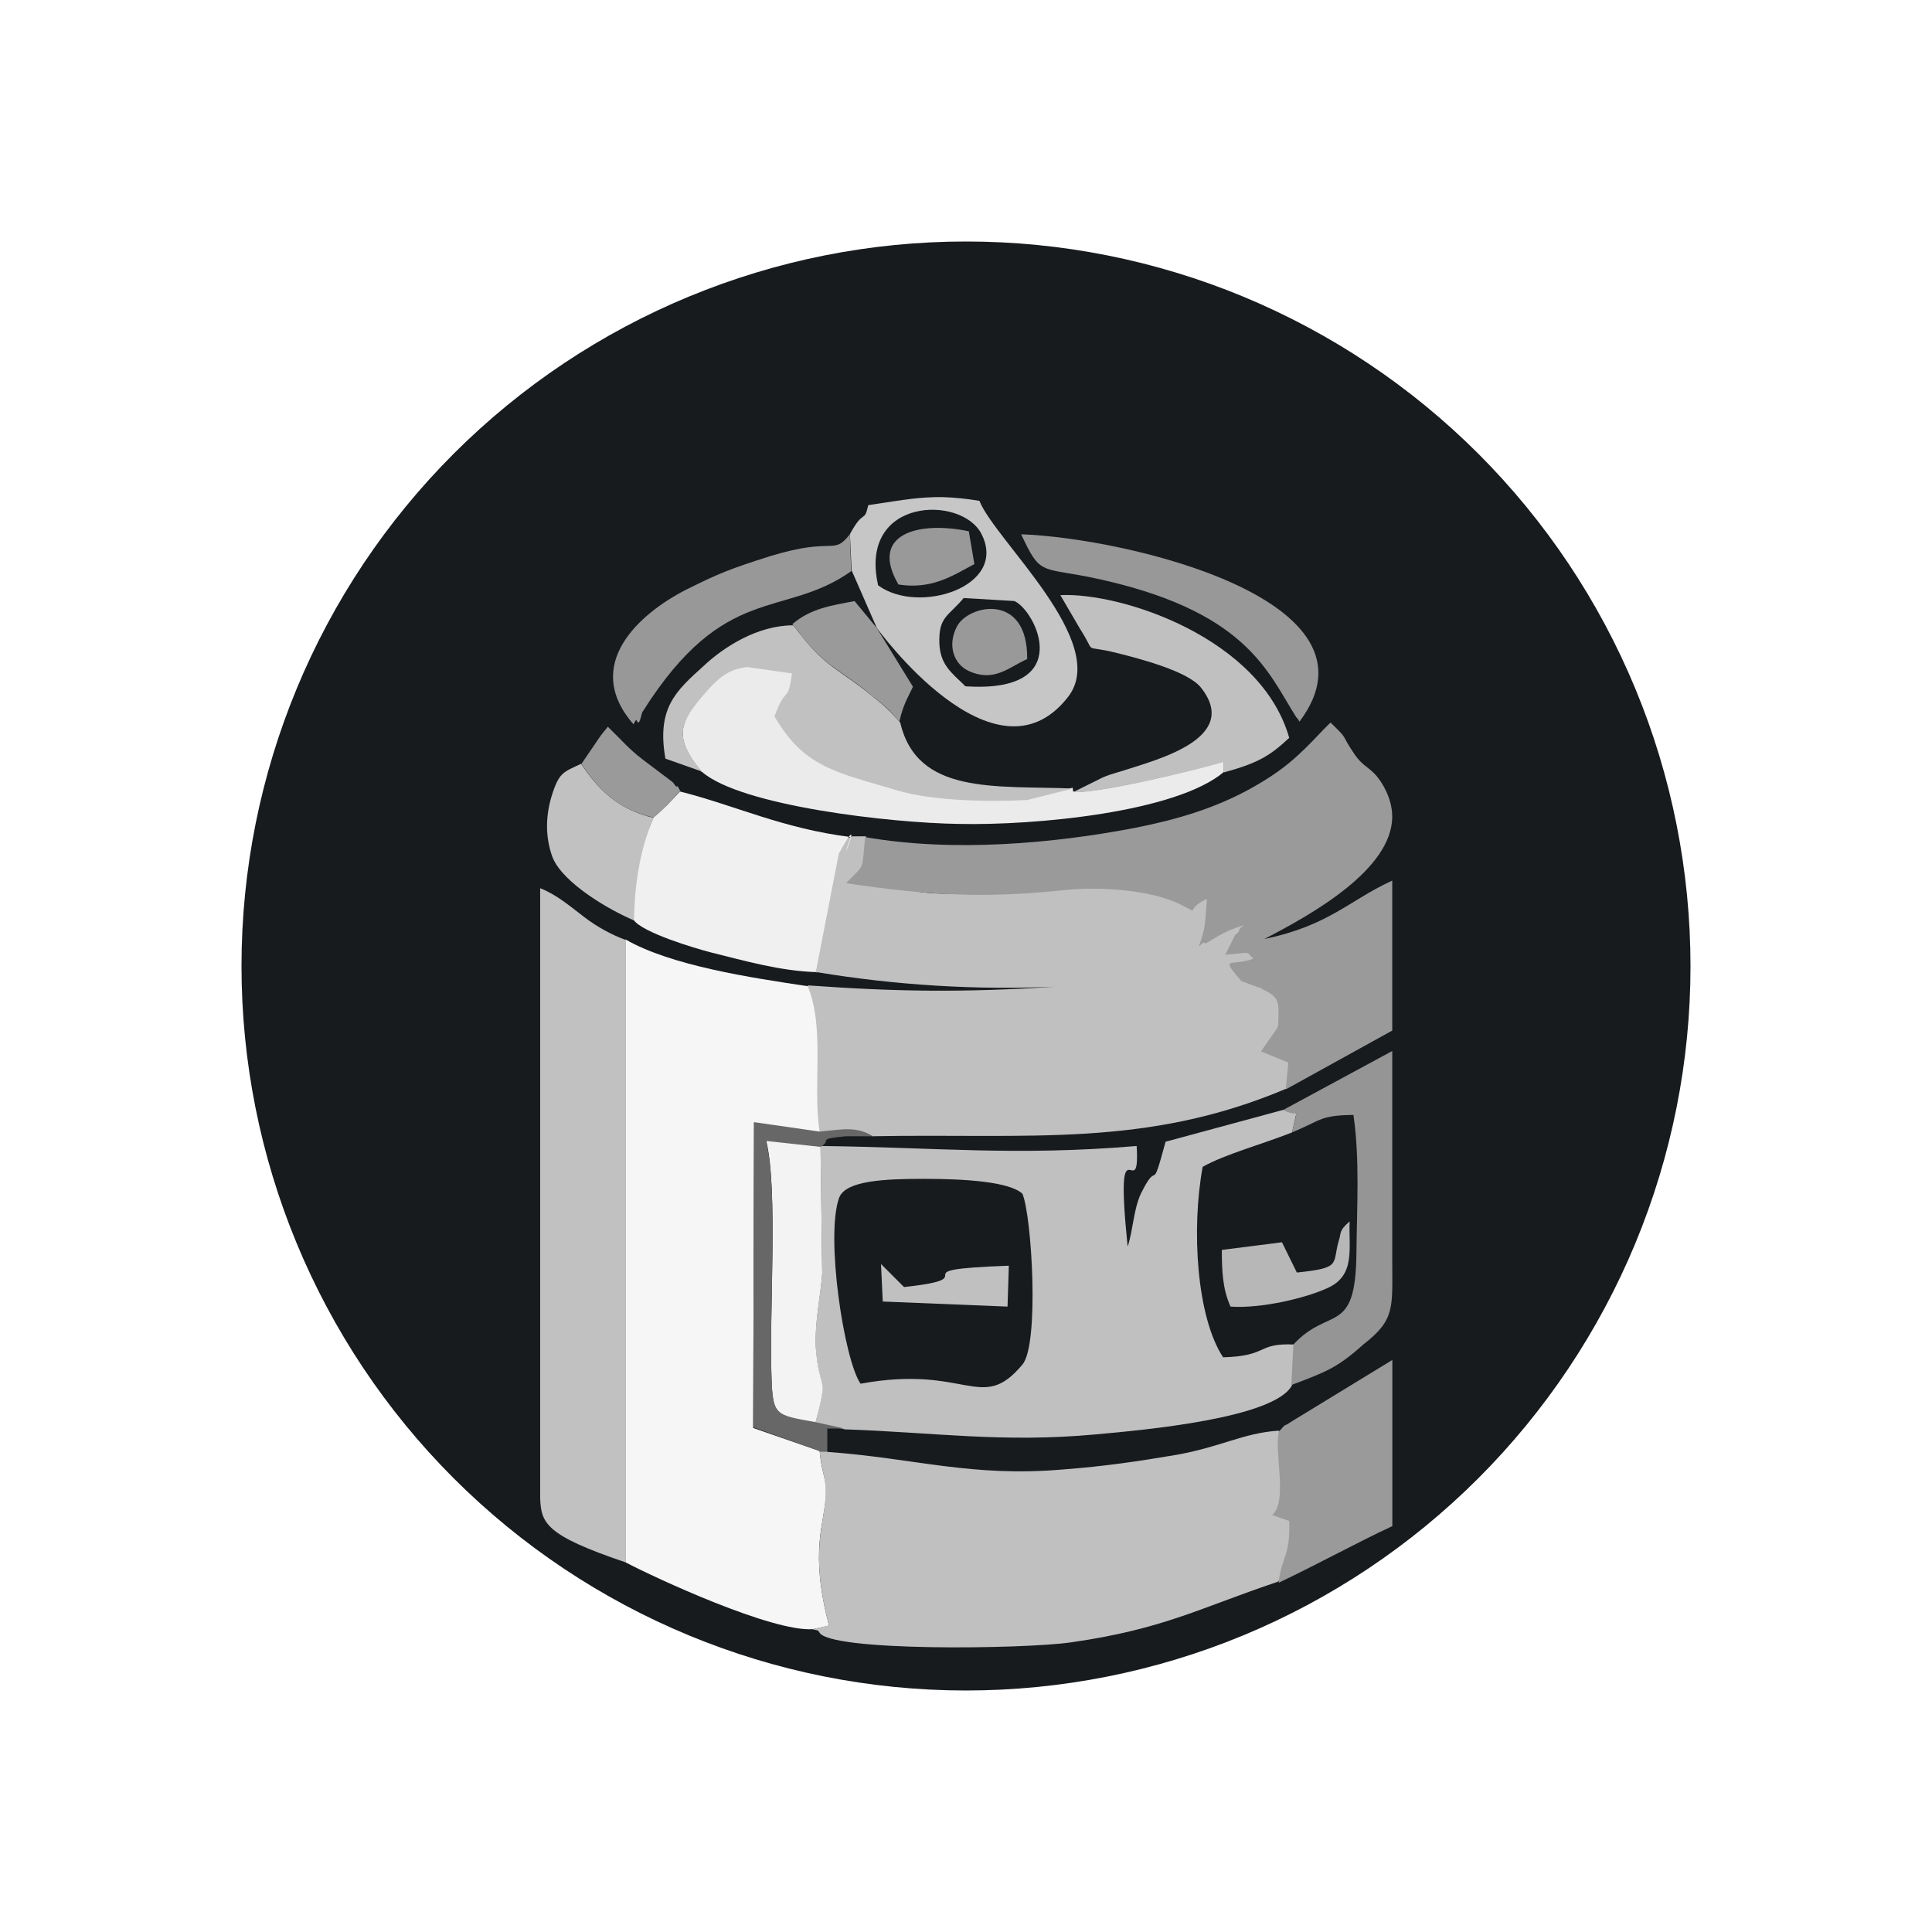 <svg width="24" height="24" viewBox="0 0 24 24" fill="none" xmlns="http://www.w3.org/2000/svg">
<rect x="0" y="0" width="24" height="24" fill="#333333" stroke="none"/>
<g clip-path="url(#clip0_328_54148)">
<path d="M24 0H0V24H24V0Z" fill="white"/>
<path d="M12.003 3C13.184 3 14.355 3.233 15.447 3.686C16.538 4.139 17.53 4.802 18.366 5.638C19.201 6.474 19.864 7.466 20.316 8.558C20.768 9.65 21 10.821 21 12.003C21 13.184 20.767 14.355 20.314 15.447C19.861 16.538 19.198 17.53 18.362 18.366C17.526 19.201 16.534 19.864 15.442 20.316C14.35 20.768 13.179 21 11.997 21C9.61 20.999 7.322 20.05 5.634 18.362C3.947 16.674 2.999 14.384 3 11.997C3.001 9.61 3.95 7.321 5.638 5.634C7.326 3.947 9.616 2.999 12.003 3Z" fill="#181B1E"/>
<path d="M10.15 12.077C11.128 12.239 12.119 12.3 13.109 12.257C11.971 12.331 11.135 12.32 10.039 12.241C9.351 12.945 10.066 13.49 10.161 14.078C10.452 14.051 10.627 13.988 10.833 14.115C12.776 14.078 14.236 14.263 15.983 13.522L16.015 13.188L15.676 13.056C15.919 12.712 15.872 13.098 15.888 12.633C15.898 12.447 15.909 12.379 15.692 12.278C15.523 10.69 14.384 10.854 13.172 10.971C12.405 11.05 10.622 11.426 10.759 10.389H10.59C10.59 10.389 8.769 10.971 10.145 12.082L10.15 12.077Z" fill="#C0C0C0"/>
<path d="M7.769 19.407C8.14 19.602 9.59 20.274 10.098 20.238L10.299 20.195C10.05 19.253 10.246 18.925 10.262 18.555C10.262 18.332 10.209 18.322 10.182 18.025L9.357 17.739L9.367 13.945L10.182 14.066C10.092 13.479 10.251 12.78 10.034 12.251C9.33 12.145 8.335 11.997 7.769 11.669V19.407Z" fill="#F6F6F6"/>
<path d="M10.277 18.031H10.182C10.214 18.317 10.256 18.332 10.256 18.549C10.251 18.931 10.05 19.253 10.298 20.19L10.097 20.238C10.118 20.254 10.155 20.238 10.177 20.275C10.282 20.518 12.717 20.487 13.304 20.402C14.458 20.238 14.919 19.968 15.871 19.65C16.401 19.153 16.094 18.846 16.697 18.587C16.734 18.555 15.914 17.777 15.882 17.772C15.437 17.803 15.173 17.973 14.612 18.073C14.141 18.153 13.712 18.216 13.22 18.253C12.066 18.354 11.378 18.116 10.277 18.036V18.031ZM12.701 14.829C12.818 15.104 12.913 16.702 12.701 16.951C12.188 17.565 12.013 16.946 10.69 17.189C10.483 16.888 10.251 15.347 10.425 14.876C10.51 14.665 10.986 14.644 11.484 14.644C11.997 14.644 12.542 14.681 12.701 14.829ZM10.192 14.236L10.214 15.824C10.192 16.104 10.118 16.427 10.134 16.745C10.177 17.327 10.293 17.036 10.129 17.676L10.494 17.756C11.595 17.793 12.458 17.925 13.606 17.819C14.199 17.766 15.845 17.618 16.051 17.205L16.078 16.702C15.607 16.681 15.765 16.845 15.194 16.861C14.866 16.364 14.797 15.273 14.94 14.495C15.22 14.337 15.665 14.22 16.051 14.067C16.125 13.701 16.136 13.892 15.945 13.786L14.479 14.183C14.294 14.871 14.395 14.389 14.188 14.797C14.082 14.993 14.077 15.284 14.008 15.485C13.839 13.828 14.167 15.019 14.12 14.236C12.617 14.363 11.621 14.252 10.192 14.236Z" fill="#C0C0C0"/>
<path d="M10.748 10.399C10.701 10.823 10.759 10.717 10.51 10.971C11.569 11.13 12.257 11.156 13.183 11.061C13.643 11.008 14.3 11.05 14.675 11.241C14.93 11.368 14.697 11.304 14.993 11.167C14.967 11.495 14.977 11.521 14.893 11.754C14.919 11.744 14.945 11.691 14.967 11.717C14.988 11.738 15.136 11.585 15.448 11.495C15.427 11.521 15.4 11.521 15.395 11.553C15.385 11.59 15.353 11.601 15.342 11.617L15.22 11.86C15.591 11.828 15.459 11.818 15.57 11.908C15.305 12.014 15.136 11.86 15.422 12.188L15.607 12.257L15.644 12.268C15.655 12.268 15.676 12.278 15.681 12.289C15.893 12.384 15.882 12.448 15.882 12.638C15.882 12.791 15.898 12.717 15.665 13.061L16.004 13.199L15.972 13.533L17.295 12.802V10.939C16.761 11.183 16.507 11.5 15.707 11.664C16.311 11.352 17.285 10.802 17.295 10.151C17.295 10.013 17.253 9.865 17.157 9.717C17.025 9.515 16.946 9.553 16.814 9.351C16.655 9.118 16.761 9.198 16.528 8.976L16.433 9.071C16.115 9.41 15.93 9.579 15.506 9.812C15.083 10.04 14.638 10.177 14.104 10.283C13.088 10.479 11.839 10.59 10.748 10.399Z" fill="#9A9A9A"/>
<path d="M7.768 19.407V11.675C7.586 11.607 7.415 11.512 7.26 11.394C7.08 11.257 6.916 11.114 6.71 11.034V18.602C6.721 18.92 6.768 19.068 7.768 19.407Z" fill="#C1C1C1"/>
<path d="M8.118 10.155C7.949 10.552 7.779 11.034 7.869 11.425C7.975 11.584 8.631 11.78 8.838 11.833C9.261 11.938 9.685 12.06 10.134 12.076L10.42 10.605C10.785 9.938 10.367 10.949 10.568 10.398C9.722 10.293 9.124 10.002 8.446 9.832C8.303 9.986 8.266 10.028 8.118 10.155Z" fill="#F0F0F0"/>
<path d="M8.721 9.589C9.208 10.012 11.066 10.224 11.912 10.235C12.854 10.256 14.611 10.092 15.204 9.589V9.451C15.046 9.515 13.606 9.875 13.331 9.832L13.325 9.785L12.748 9.928C12.278 9.949 11.573 9.938 11.14 9.811C10.362 9.578 10.61 9.346 10.24 8.716C10.383 8.308 9.896 8.536 9.944 8.149L9.271 8.276C9.028 8.303 8.901 8.425 8.763 8.583C8.435 8.98 8.361 9.155 8.716 9.589H8.721Z" fill="#EBEBEB"/>
<path d="M11.987 8.519C11.812 8.35 11.68 8.255 11.669 7.99C11.659 7.657 11.781 7.657 11.971 7.429L12.601 7.466C12.866 7.583 13.379 8.62 11.987 8.525V8.519ZM10.907 7.265C10.664 6.175 11.95 6.148 12.193 6.635C12.527 7.292 11.4 7.641 10.907 7.27V7.265ZM10.786 6.275C10.733 6.508 10.733 6.312 10.558 6.635L10.579 7.085L10.892 7.8C10.892 7.8 12.357 9.832 13.268 8.657C13.797 7.98 12.357 6.709 12.167 6.222C12.015 6.196 11.861 6.18 11.707 6.175C11.41 6.175 11.278 6.201 10.786 6.275Z" fill="#C6C6C6"/>
<path d="M8.721 9.588C8.361 9.154 8.435 8.98 8.774 8.593C8.917 8.434 9.039 8.313 9.282 8.286L9.838 8.366C9.785 8.757 9.769 8.493 9.621 8.9C9.986 9.525 10.362 9.588 11.156 9.821C11.579 9.948 12.278 9.964 12.759 9.938L13.331 9.795C12.347 9.758 11.394 9.874 11.182 8.974L11.055 8.837C10.993 8.777 10.928 8.72 10.859 8.667C10.447 8.323 10.261 8.297 9.938 7.873L9.854 7.768C9.414 7.768 8.996 8.032 8.737 8.276C8.398 8.583 8.155 8.794 8.266 9.424L8.716 9.583L8.721 9.588Z" fill="#C1C1C1"/>
<path d="M15.888 17.783C15.82 18.021 16.005 18.645 15.804 18.82L16.015 18.894C16.031 19.333 15.92 19.333 15.883 19.662C16.396 19.418 16.873 19.154 17.296 18.958V16.894L16.058 17.65C15.899 17.756 16.005 17.656 15.888 17.783Z" fill="#9A9A9A"/>
<path d="M13.331 9.838C13.617 9.875 15.046 9.521 15.205 9.463V9.595C15.628 9.479 15.776 9.389 16.015 9.166C15.665 7.928 13.934 7.356 13.172 7.393L13.416 7.811C13.633 8.145 13.426 8.002 13.86 8.108C14.178 8.187 14.76 8.341 14.919 8.542C15.422 9.177 14.358 9.441 13.934 9.579C13.813 9.616 13.744 9.632 13.654 9.68L13.336 9.838H13.331Z" fill="#C0C0C0"/>
<path d="M15.945 13.786C16.136 13.902 16.125 13.712 16.051 14.066C16.416 13.918 16.39 13.855 16.813 13.85C16.893 14.405 16.856 14.977 16.85 15.569C16.84 16.602 16.512 16.221 16.067 16.702L16.041 17.205C16.464 17.046 16.612 16.993 16.935 16.702C17.332 16.395 17.295 16.247 17.295 15.67V13.056L15.945 13.786Z" fill="#959595"/>
<path d="M16.142 8.965C17.279 7.457 13.998 6.684 12.685 6.637C12.918 7.134 12.918 7.05 13.522 7.166C15.496 7.568 15.745 8.351 16.105 8.913C16.115 8.918 16.136 8.95 16.142 8.965Z" fill="#989898"/>
<path d="M10.13 17.676C10.299 17.036 10.182 17.332 10.135 16.745C10.119 16.427 10.193 16.104 10.214 15.824L10.193 14.236L9.516 14.162C9.669 14.76 9.553 16.311 9.584 17.115C9.6 17.602 9.637 17.586 10.13 17.676Z" fill="#F3F3F3"/>
<path d="M10.573 7.087L10.557 6.637C10.346 6.907 10.372 6.663 9.573 6.907C9.075 7.065 8.938 7.118 8.514 7.33C7.948 7.621 7.223 8.256 7.869 8.997C7.879 8.981 7.901 8.934 7.906 8.944C7.948 9.05 7.964 8.854 7.985 8.838C9.007 7.219 9.732 7.695 10.579 7.092L10.573 7.087Z" fill="#989898"/>
<path d="M7.875 11.431C7.886 10.97 7.949 10.552 8.119 10.16C7.658 10.049 7.42 9.79 7.219 9.488C6.997 9.594 6.944 9.589 6.849 9.901C6.775 10.155 6.775 10.409 6.865 10.653C6.997 10.975 7.579 11.309 7.87 11.431H7.875Z" fill="#C1C1C1"/>
<path d="M15.284 16.231C15.665 16.258 16.226 16.125 16.496 15.998C16.845 15.84 16.75 15.496 16.766 15.173C16.623 15.295 16.666 15.316 16.628 15.422C16.549 15.707 16.666 15.75 16.11 15.808L15.925 15.432L15.178 15.527C15.178 15.792 15.189 16.014 15.284 16.226V16.231Z" fill="#B7B7B7"/>
<path d="M10.182 18.032H10.277V17.746H10.489L10.129 17.666C9.637 17.576 9.6 17.592 9.584 17.105C9.552 16.301 9.669 14.771 9.515 14.173L10.193 14.247C10.346 14.157 10.129 14.152 10.505 14.115H10.844C10.632 13.988 10.473 14.03 10.182 14.057L9.367 13.94L9.356 17.73L10.182 18.026V18.032Z" fill="#676767"/>
<path d="M9.843 7.753L9.928 7.858C10.245 8.287 10.447 8.314 10.849 8.658C10.919 8.71 10.986 8.767 11.05 8.827L11.172 8.965C11.219 8.753 11.277 8.668 11.341 8.531L10.891 7.8L10.616 7.467C10.336 7.52 10.071 7.557 9.843 7.753Z" fill="#9A9A9A"/>
<path d="M10.966 16.168L12.516 16.231L12.532 15.723C11.072 15.776 12.32 15.871 11.23 15.988L10.944 15.702L10.966 16.168Z" fill="#C0C0C0"/>
<path d="M7.223 9.489C7.419 9.785 7.652 10.05 8.118 10.156C8.266 10.029 8.303 9.986 8.451 9.822C8.435 9.806 8.414 9.748 8.409 9.769C8.398 9.785 8.366 9.722 8.356 9.716L7.985 9.436C7.805 9.298 7.737 9.208 7.551 9.028C7.456 9.145 7.467 9.129 7.393 9.24L7.223 9.489Z" fill="#9A9A9A"/>
<path d="M11.161 7.261C11.574 7.325 11.828 7.155 12.104 7.007L12.035 6.6C11.4 6.467 10.796 6.637 11.161 7.261ZM12.76 8.187C12.77 7.351 12.024 7.51 11.886 7.785C11.765 8.018 11.85 8.251 12.035 8.336C12.352 8.479 12.532 8.288 12.76 8.187Z" fill="#999999"/>
</g>
<defs>
<clipPath id="clip0_328_54148">
<rect width="24" height="24" fill="white"/>
</clipPath>
</defs>
</svg>
